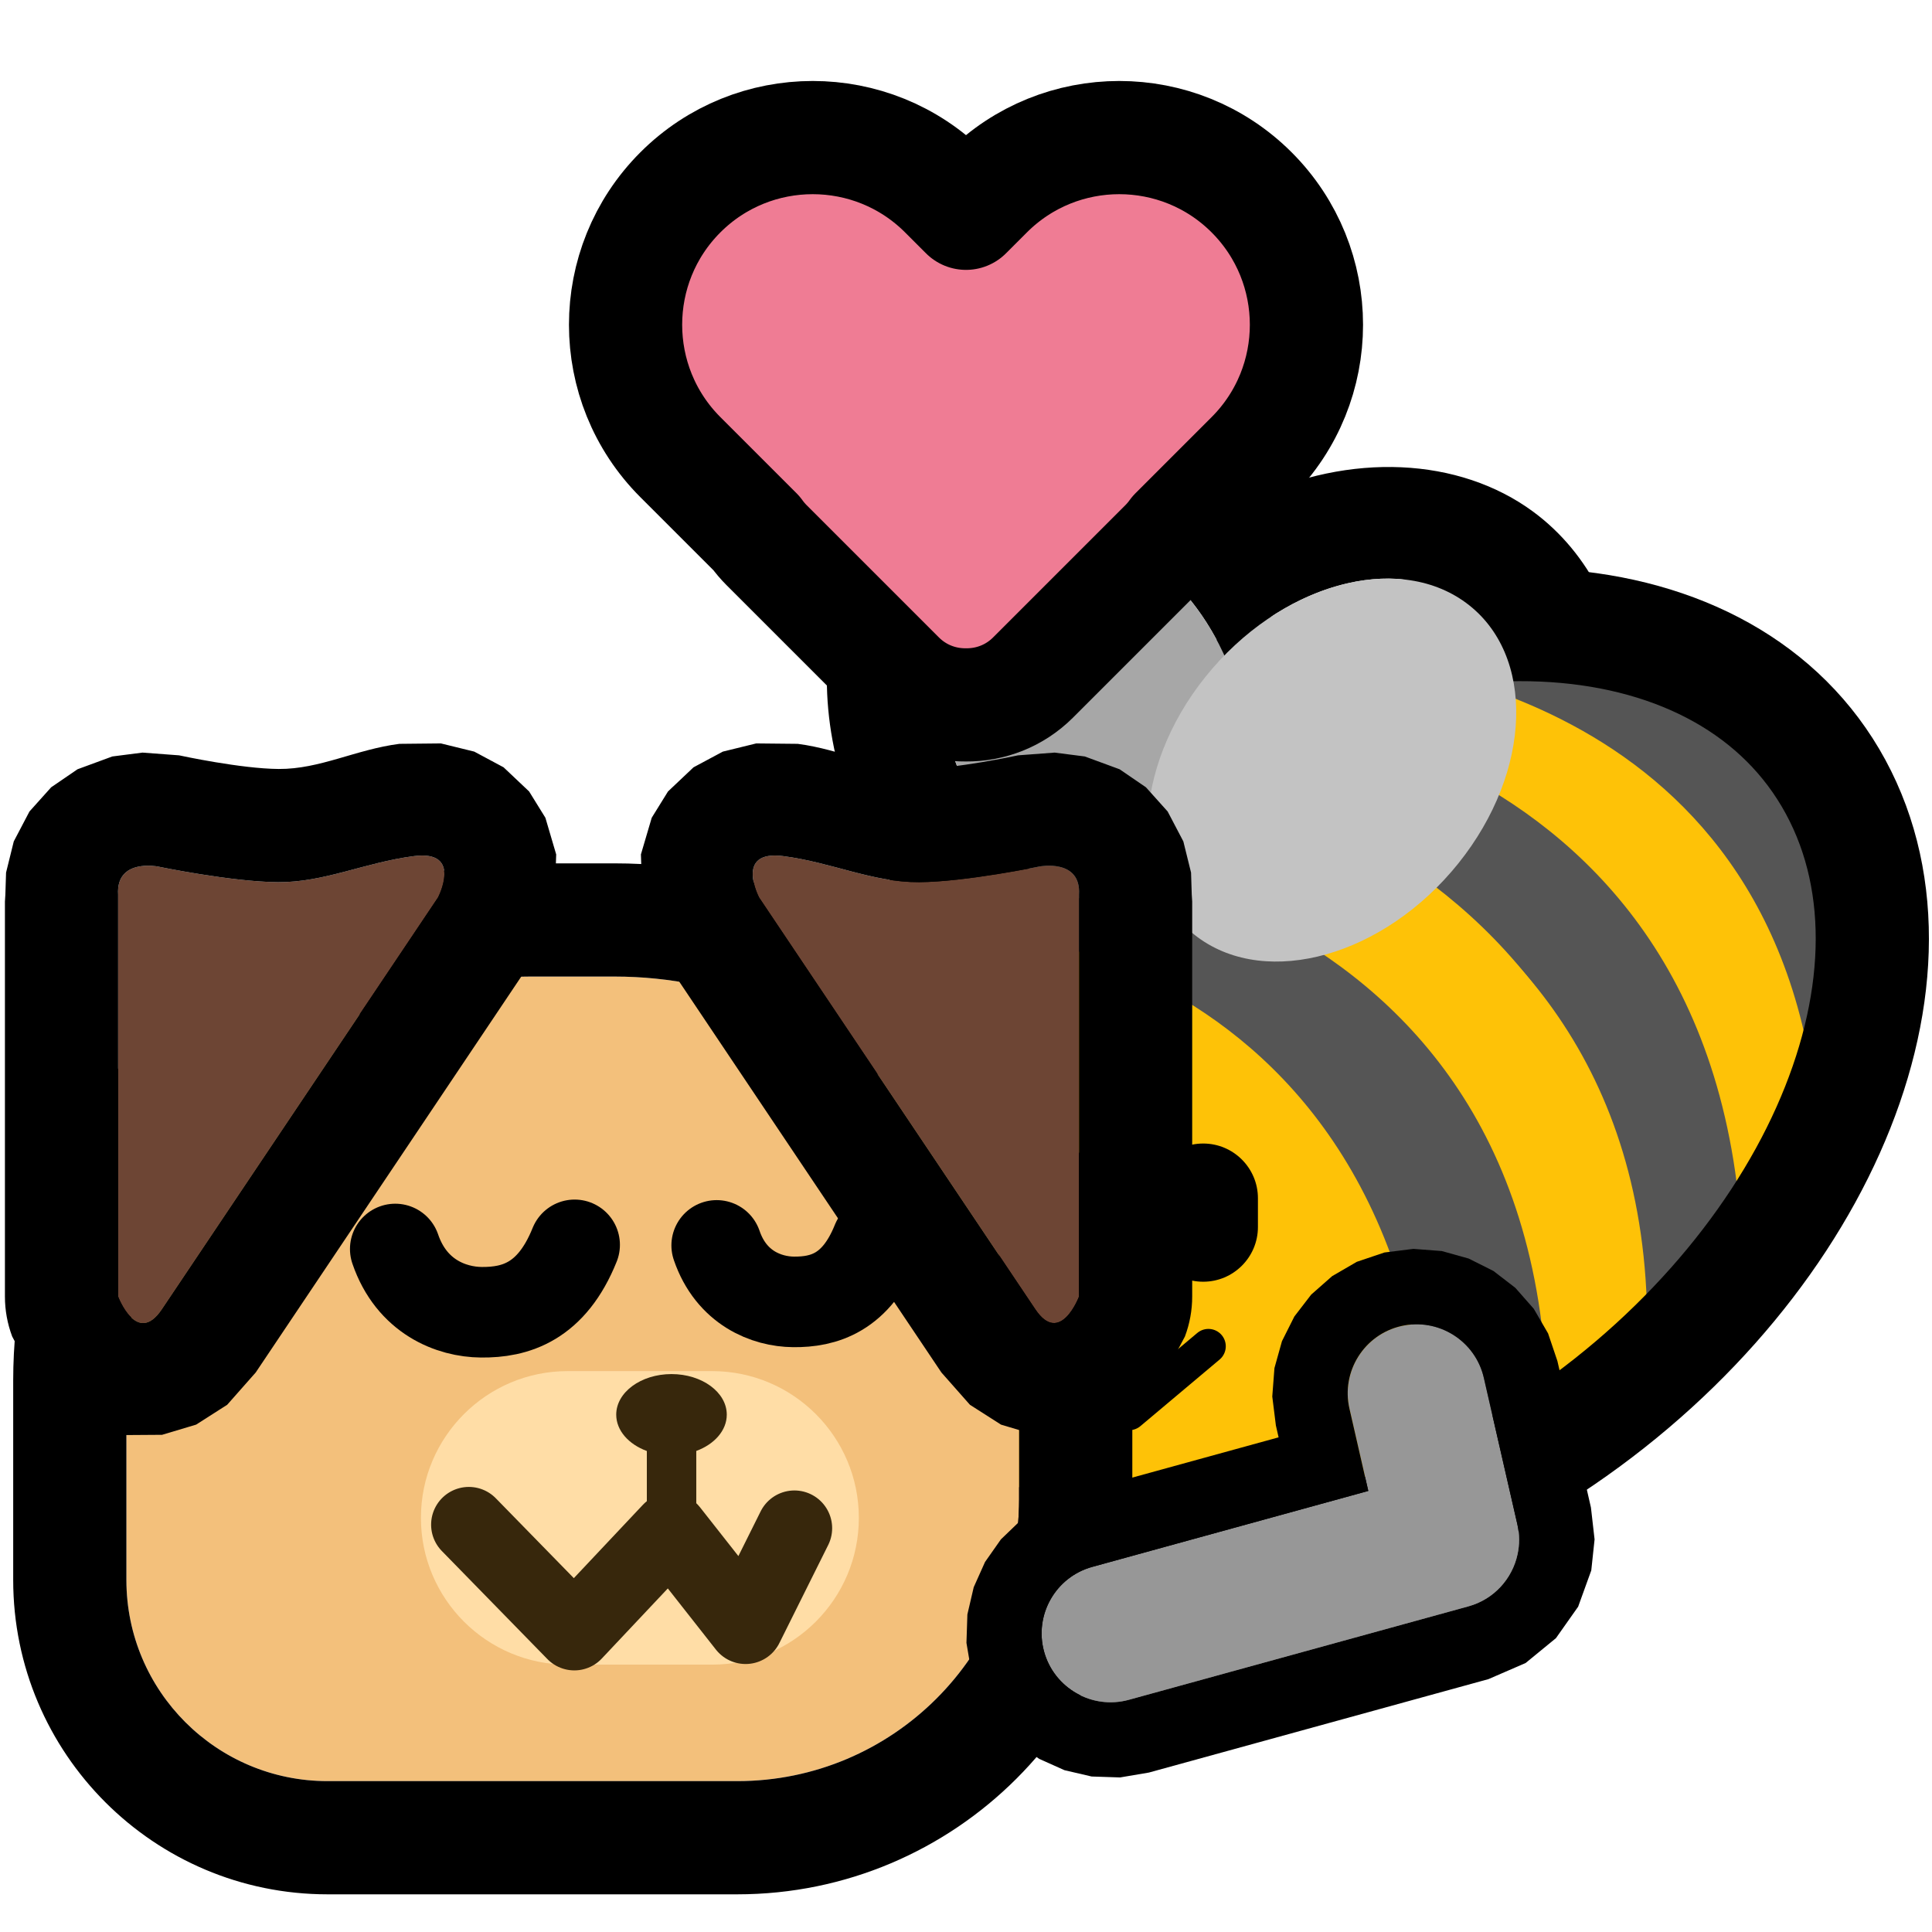<?xml version="1.0" encoding="UTF-8" standalone="no"?>
<!DOCTYPE svg PUBLIC "-//W3C//DTD SVG 1.1//EN" "http://www.w3.org/Graphics/SVG/1.1/DTD/svg11.dtd">
<svg width="100%" height="100%" viewBox="0 0 256 256" version="1.1" xmlns="http://www.w3.org/2000/svg" xmlns:xlink="http://www.w3.org/1999/xlink" xml:space="preserve" xmlns:serif="http://www.serif.com/" style="fill-rule:evenodd;clip-rule:evenodd;stroke-linecap:round;stroke-linejoin:round;stroke-miterlimit:1.5;">
    <rect id="blobbee_hug_dog_heart" x="-0" y="0" width="256" height="256" style="fill:none;"/>
    <clipPath id="_clip1">
        <rect x="-0" y="0" width="256" height="256"/>
    </clipPath>
    <g clip-path="url(#_clip1)">
        <g id="Bee">
            <path id="Wings-outline" serif:id="Wings outline" d="M148.346,135.121C134.249,134.344 119.24,123.938 112.662,106.497C104.15,83.926 114.112,62.089 130.948,56.459C142.085,52.736 155.58,56.452 165.699,66.148C178.871,59.892 193.341,60.565 203.162,67.808C218.161,78.869 220.853,103.948 204.946,123.783C189.498,143.045 164.378,147.014 149.812,136.273C149.309,135.902 148.82,135.518 148.346,135.121ZM154.47,119.42C155.531,121.274 156.945,122.896 158.715,124.2C167.963,131.021 183.435,126.629 193.244,114.398C203.053,102.168 203.508,86.701 194.259,79.88C185.765,73.616 172.02,76.81 162.236,86.849C156.709,74.672 145.208,67.508 135.704,70.685C125.649,74.048 121.613,87.723 126.697,101.204C131.782,114.685 144.073,122.901 154.129,119.539C154.243,119.501 154.357,119.461 154.47,119.42Z"/>
            <path id="Body" d="M152.322,98.199C188.339,75.441 229.071,78.153 243.223,104.252C257.376,130.35 239.624,170.015 203.607,192.773C167.59,215.53 126.858,212.818 112.706,186.72C98.553,160.621 116.305,120.956 152.322,98.199Z" style="fill:rgb(254,194,7);"/>
            <g id="Stripes">
                <path d="M179.455,89.413C178.674,90.093 235.718,87.226 241.075,150.81C269.602,67.126 179.739,83.109 179.455,89.413Z" style="fill:rgb(85,85,85);"/>
                <path d="M241.075,151.471C237.655,90.119 180.837,88.672 181.147,86.85L159.973,95.432C159.973,95.432 228.579,94.267 231.023,166.562L239.325,152.573" style="fill:rgb(254,194,7);"/>
                <path d="M218.269,181.448L230.904,166.562C228.505,94.174 158.533,92.915 158.534,92.942L147.317,100.183C147.213,100.204 219.681,106.58 218.269,181.448Z" style="fill:rgb(85,85,85);"/>
                <path d="M148.266,100.238L136.168,110.568C136.168,110.568 205.718,118.147 204.979,192.034L218.04,182.452C222.885,109.163 147.53,100.858 146.461,101.779" style="fill:rgb(254,194,7);"/>
                <path d="M133.57,111.977L124.499,122.53C124.499,122.53 188.523,123.162 189.983,199.361L204.979,192.034C207.537,115.854 135.648,112.787 133.57,111.977Z" style="fill:rgb(85,85,85);"/>
            </g>
            <path id="Body-outline" serif:id="Body outline" d="M152.322,98.199C188.339,75.441 229.071,78.153 243.223,104.252C257.376,130.35 239.624,170.015 203.607,192.773C167.59,215.53 126.858,212.818 112.706,186.72C98.553,160.621 116.305,120.956 152.322,98.199Z" style="fill:none;stroke:black;stroke-width:15px;"/>
            <g id="Wings">
                <path id="Back-wing" serif:id="Back wing" d="M135.704,70.685C145.76,67.323 158.052,75.539 163.136,89.02C168.221,102.502 164.185,116.177 154.129,119.539C144.073,122.901 131.782,114.685 126.697,101.204C121.613,87.723 125.649,74.048 135.704,70.685Z" style="fill:rgb(167,167,167);"/>
                <path id="Front-wing" serif:id="Front wing" d="M194.259,79.88C203.508,86.701 203.053,102.168 193.244,114.398C183.435,126.629 167.963,131.021 158.715,124.2C149.466,117.38 149.921,101.913 159.73,89.682C169.538,77.452 185.01,73.06 194.259,79.88Z" style="fill:rgb(195,195,195);"/>
            </g>
            <g id="Face">
                <path id="Mouth" d="M128.439,178.362L133.715,187.232L140.824,178.377L149.631,187.207L160.122,178.388" style="fill:none;stroke:black;stroke-width:4.6px;"/>
                <path id="Eye" d="M166.682,158.774L166.682,162.584C166.682,166.586 163.433,169.835 159.431,169.835C155.428,169.835 152.179,166.586 152.179,162.584L152.179,158.774C152.179,154.772 155.428,151.523 159.431,151.523C163.433,151.523 166.682,154.772 166.682,158.774Z"/>
            </g>
        </g>
        <g id="Dog">
            <path id="Body1" serif:id="Body" d="M135.038,183.007L135.038,198.661C135.038,219.273 118.304,236.008 97.691,236.008L43.401,236.008C28.691,236.008 16.749,224.066 16.749,209.356L16.749,182.927C16.749,153.384 40.734,129.399 70.276,129.399L81.43,129.399C111.017,129.399 135.038,153.42 135.038,183.007Z" style="fill:rgb(243,192,123);"/>
            <path d="M150.038,183.007L150.038,198.661C150.038,227.552 126.582,251.008 97.691,251.008L43.401,251.008C20.413,251.008 1.749,232.344 1.749,209.356L1.749,182.927C1.749,145.106 32.455,114.399 70.276,114.399L81.43,114.399C119.296,114.399 150.038,145.142 150.038,183.007ZM135.038,183.007C135.038,153.42 111.017,129.399 81.43,129.399L70.276,129.399C40.734,129.399 16.749,153.384 16.749,182.927L16.749,209.356C16.749,224.066 28.691,236.008 43.401,236.008L97.691,236.008C118.304,236.008 135.038,219.273 135.038,198.661L135.038,183.007Z"/>
            <path id="Snoot" d="M113.801,201.126C113.801,211.858 105.088,220.572 94.355,220.572L75.222,220.572C64.489,220.572 55.775,211.858 55.775,201.126C55.775,190.393 64.489,181.679 75.222,181.679L94.355,181.679C105.088,181.679 113.801,190.393 113.801,201.126Z" style="fill:rgb(255,221,166);"/>
            <g id="Face1" serif:id="Face">
                <path id="Mouth1" serif:id="Mouth" d="M62.124,202.025L76.102,216.336L88.83,202.82L98.793,215.49L105.265,202.494" style="fill:none;stroke:rgb(55,39,12);stroke-width:10px;stroke-miterlimit:5;"/>
                <path id="Nose" d="M85.709,192.264C83.306,191.382 81.653,189.557 81.653,187.45C81.653,184.482 84.935,182.072 88.977,182.072C93.02,182.072 96.302,184.482 96.302,187.45C96.302,189.552 94.656,191.374 92.261,192.258L92.261,202.025L85.709,202.025L85.709,192.264Z" style="fill:rgb(55,39,12);"/>
                <g id="Eyes">
                    <path id="Right-eye" serif:id="Right eye" d="M94.965,165.022C96.9,170.685 101.593,172.475 105.152,172.507C109.154,172.543 113.46,171.321 116.189,164.532" style="fill:none;stroke:black;stroke-width:12px;"/>
                    <path id="Left-eye" serif:id="Left eye" d="M52.373,165.498C54.539,171.84 59.796,173.844 63.781,173.88C68.263,173.92 73.085,172.552 76.142,164.949" style="fill:none;stroke:black;stroke-width:12px;"/>
                </g>
            </g>
            <path id="Right-ear" serif:id="Right ear" d="M142.971,118.529L142.971,171.806C142.971,171.806 140.486,178.4 137.192,173.497C133.898,168.594 100.585,118.919 100.585,118.919C100.585,118.919 97.272,112.595 103.779,113.439C110.286,114.283 115.644,116.93 121.779,116.892C127.915,116.855 137.753,114.812 137.753,114.812C137.753,114.812 143.268,113.745 142.971,118.529Z" style="fill:rgb(109,69,52);"/>
            <path d="M157.942,119.458L157.971,118.529L157.971,171.806C157.971,173.613 157.644,175.405 157.007,177.095L154.171,182.419L149.991,186.784L145.839,189.128L141.945,190.153L137.149,190.12L132.637,188.77L128.523,186.142L124.741,181.862C121.446,176.958 88.127,127.274 88.127,127.274C87.825,126.824 87.548,126.359 87.297,125.88L85.142,119.769L84.925,113.214L86.357,108.356L88.514,104.871L91.896,101.673L95.784,99.591L100.203,98.507L105.708,98.563C111.503,99.315 116.224,101.926 121.687,101.893C126.691,101.862 134.704,100.125 134.704,100.125C134.77,100.112 134.836,100.098 134.902,100.086L139.742,99.723L143.742,100.236L148.355,101.933L151.842,104.319L154.72,107.527L156.799,111.49L157.82,115.621L157.942,119.458ZM142.971,118.529C143.268,113.745 137.753,114.812 137.753,114.812C137.753,114.812 127.915,116.855 121.779,116.892C115.644,116.93 110.286,114.283 103.779,113.439C97.272,112.595 100.585,118.919 100.585,118.919C100.585,118.919 133.898,168.594 137.192,173.497C140.486,178.4 142.971,171.806 142.971,171.806L142.971,118.529Z"/>
            <path id="Left-ear" serif:id="Left ear" d="M15.653,118.529L15.653,171.806C15.653,171.806 18.138,178.4 21.432,173.497C24.726,168.594 58.039,118.919 58.039,118.919C58.039,118.919 61.352,112.595 54.844,113.439C48.337,114.283 42.979,116.93 36.844,116.892C30.709,116.855 20.87,114.812 20.87,114.812C20.87,114.812 15.356,113.745 15.653,118.529Z" style="fill:rgb(109,69,52);"/>
            <path d="M0.653,118.529L0.681,119.458L0.803,115.621L1.825,111.49L3.903,107.527L6.781,104.319L10.268,101.933L14.881,100.236L18.881,99.723L23.721,100.086C23.787,100.098 23.853,100.112 23.919,100.125C23.919,100.125 31.933,101.862 36.936,101.893C42.4,101.926 47.12,99.315 52.915,98.563L58.42,98.507L62.839,99.591L66.727,101.673L70.11,104.871L72.267,108.356L73.698,113.214L73.481,119.769L71.326,125.88C71.075,126.359 70.798,126.824 70.497,127.274C70.497,127.274 37.177,176.958 33.883,181.862L30.101,186.142L25.987,188.77L21.474,190.12L16.679,190.153L12.784,189.128L8.633,186.784L4.452,182.419L1.616,177.095C0.979,175.405 0.653,173.613 0.653,171.806L0.653,118.529ZM15.653,118.529L15.653,171.806C15.653,171.806 18.138,178.4 21.432,173.497C24.726,168.594 58.039,118.919 58.039,118.919C58.039,118.919 61.352,112.595 54.844,113.439C48.337,114.283 42.979,116.93 36.844,116.892C30.709,116.855 20.87,114.812 20.87,114.812C20.87,114.812 15.356,113.745 15.653,118.529Z"/>
        </g>
        <path id="Arm" d="M201.081,205.964C200.385,209.183 197.967,211.917 194.574,212.851L149.577,225.233C144.716,226.57 139.684,223.71 138.347,218.849C137.01,213.989 139.87,208.957 144.73,207.619L181.305,197.555L178.809,186.65C177.685,181.736 180.761,176.834 185.675,175.709C190.59,174.584 195.492,177.661 196.617,182.575L201.059,201.984C201.368,203.338 201.359,204.69 201.081,205.964Z" style="fill:rgb(151,151,151);"/>
        <path d="M210.852,208.086L209.114,212.892L206.17,217.065L202.149,220.36L197.227,222.493L152.23,234.874L148.418,235.52L144.645,235.396L141.04,234.556L137.699,233.059L134.704,230.955L132.138,228.287L130.101,225.108L128.705,221.502L128.06,217.69L128.184,213.917L129.023,210.312L130.521,206.972L132.625,203.976L135.293,201.41L138.472,199.374L142.077,197.978C142.077,197.978 169.421,190.454 169.421,190.454L169.061,188.881L168.583,185.045L168.87,181.28L169.866,177.715L171.508,174.443L173.74,171.542L176.517,169.094L179.782,167.198L183.445,165.961L187.281,165.482L191.045,165.77L194.61,166.766L197.883,168.407L200.784,170.64L203.231,173.417L205.127,176.681L206.365,180.344L210.807,199.753L211.29,203.979L210.852,208.086ZM201.081,205.964C201.359,204.69 201.368,203.338 201.059,201.984L196.617,182.575C195.492,177.661 190.59,174.584 185.675,175.709C180.761,176.834 177.685,181.736 178.809,186.65L181.305,197.555L144.73,207.619C139.87,208.957 137.01,213.989 138.347,218.849C139.684,223.71 144.716,226.57 149.577,225.233L194.574,212.851C197.967,211.917 200.385,209.183 201.081,205.964Z"/>
        <path id="Heart" d="M100.241,70.661L90.15,60.571C80.47,50.89 80.47,35.171 90.15,25.491C99.831,15.81 115.55,15.81 125.231,25.491L128,28.26L130.769,25.491C140.45,15.81 156.169,15.81 165.85,25.491C175.53,35.171 175.53,50.89 165.85,60.571L155.759,70.661C155.367,71.211 154.923,71.736 154.43,72.23L136.889,89.77C134.439,92.221 131.215,93.43 128,93.4C124.785,93.43 121.561,92.221 119.111,89.77L101.57,72.23C101.077,71.736 100.633,71.211 100.241,70.661Z" style="fill:rgb(239,124,148);stroke:black;stroke-width:15px;stroke-linejoin:miter;stroke-miterlimit:5;"/>
    </g>
</svg>
